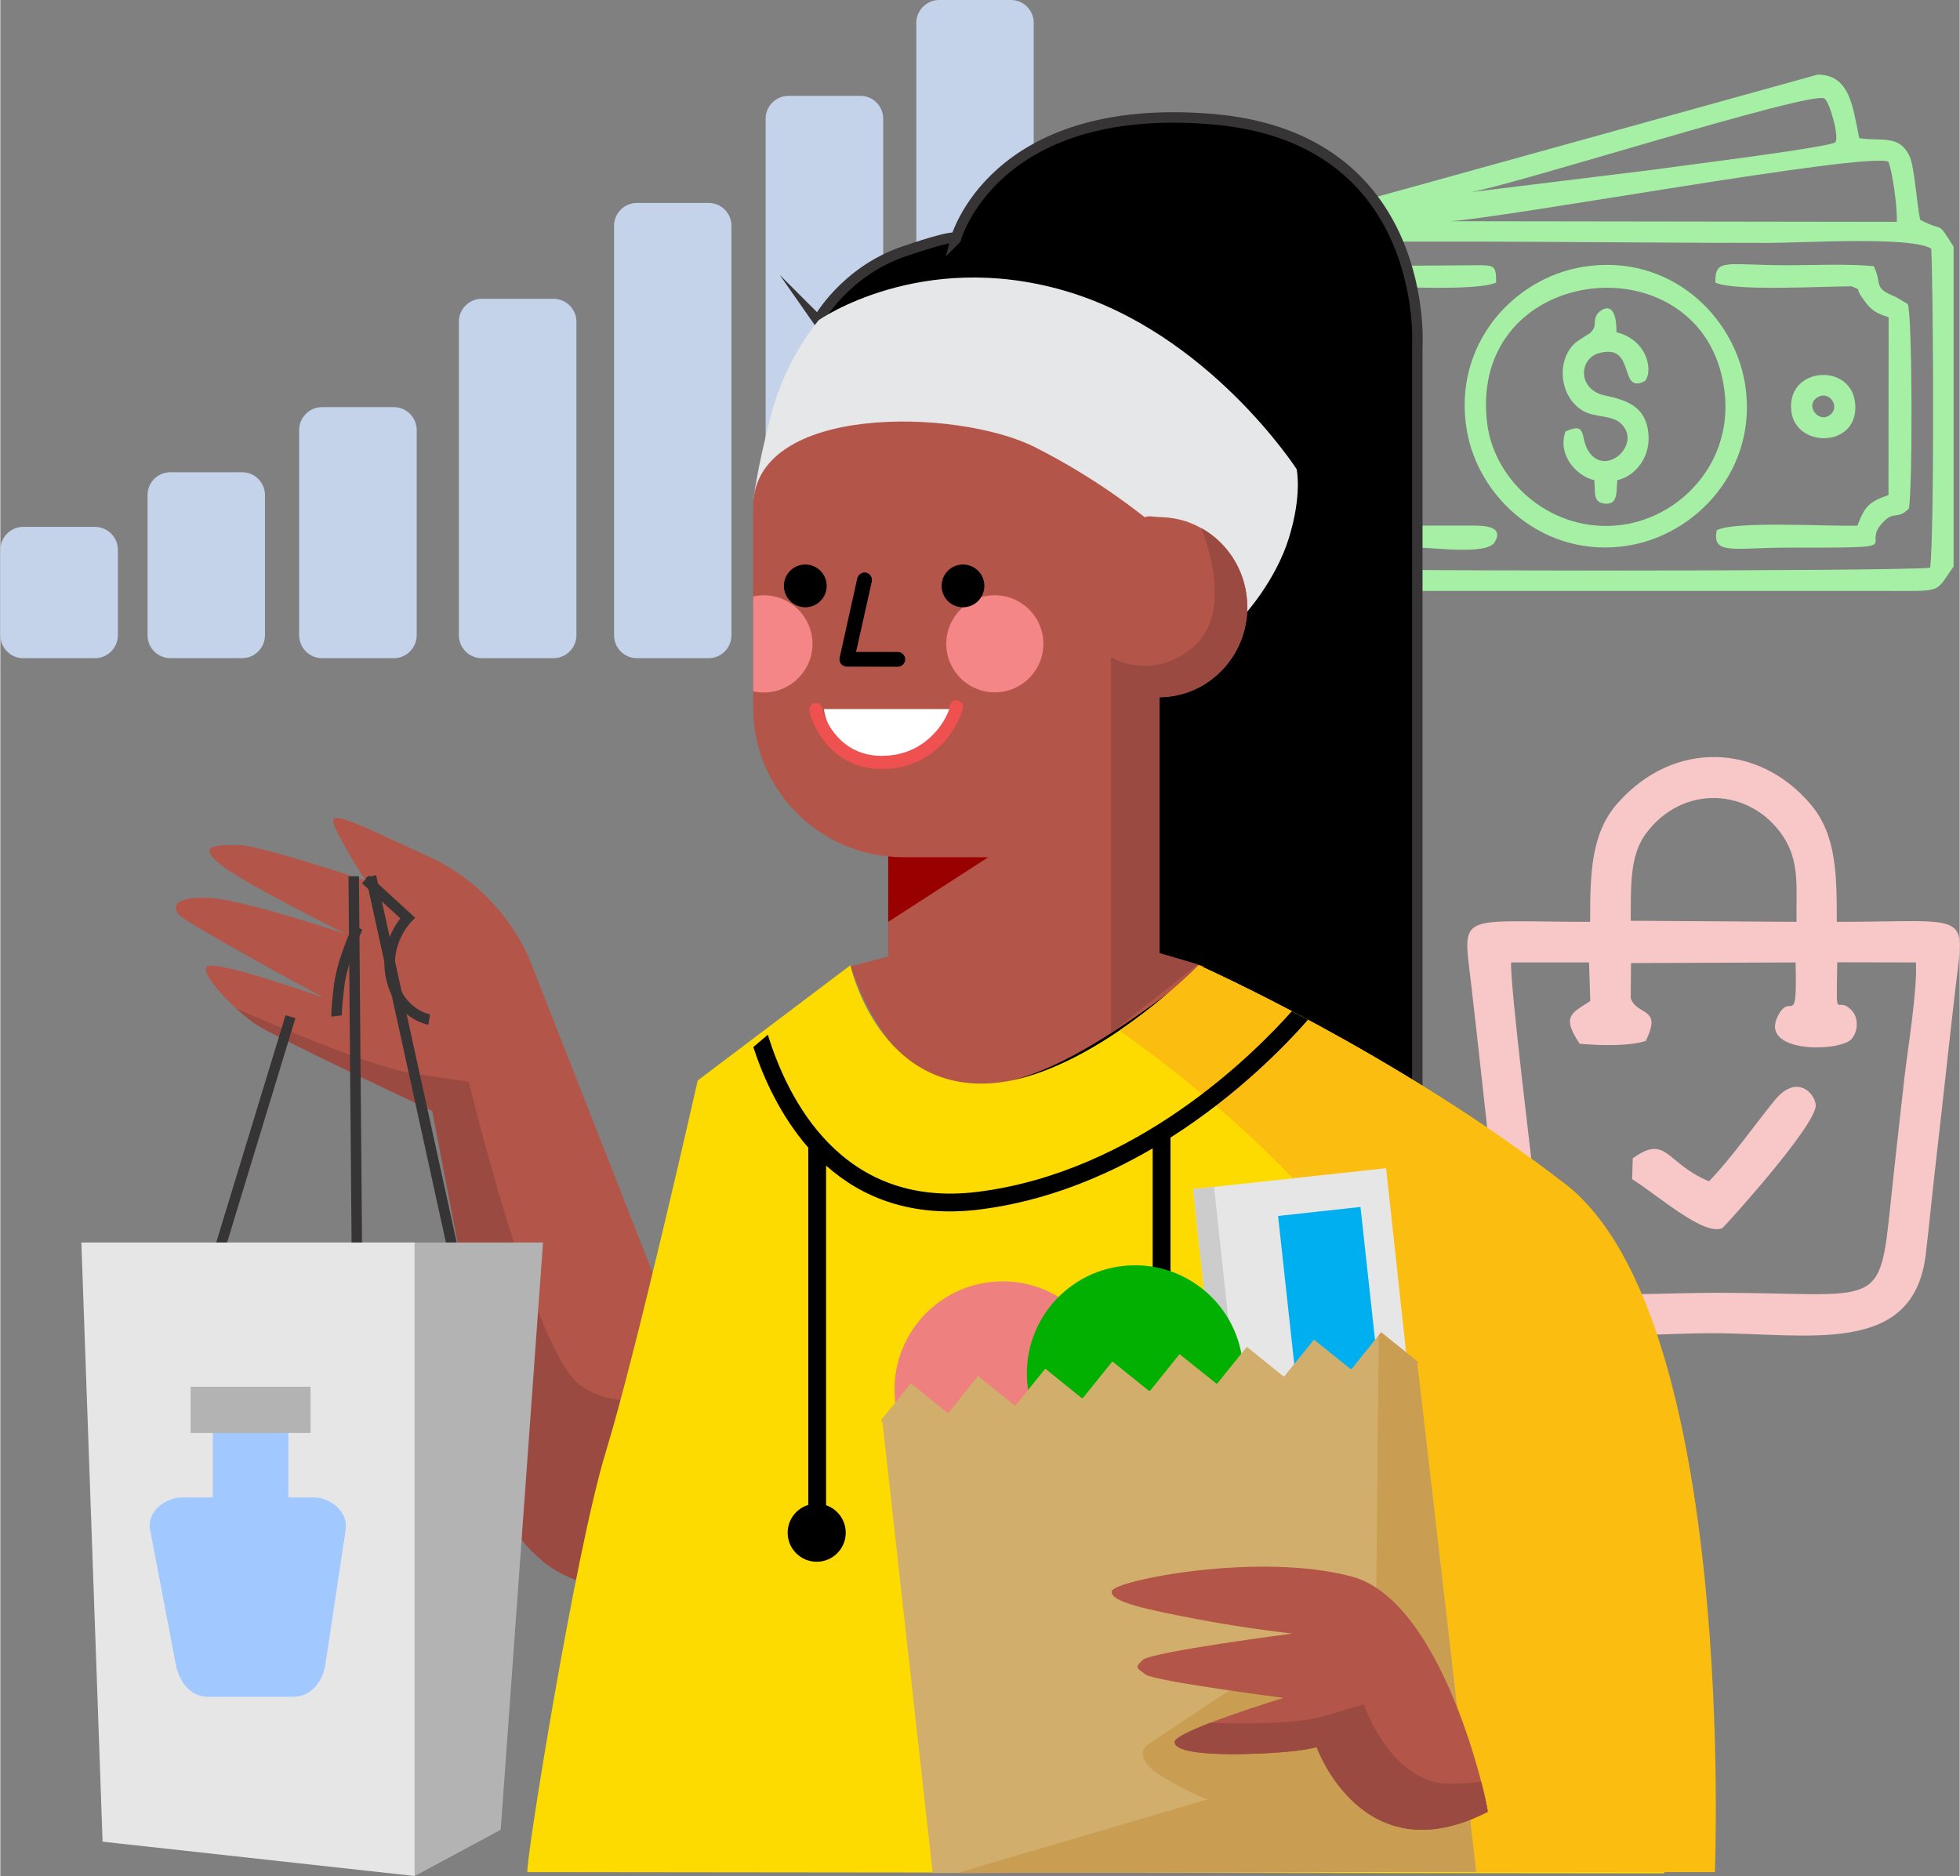 <?xml version="1.0" encoding="UTF-8"?>
<!DOCTYPE svg PUBLIC "-//W3C//DTD SVG 1.1//EN" "http://www.w3.org/Graphics/SVG/1.1/DTD/svg11.dtd">
<!-- Creator: CorelDRAW 2021 (64 Bit) -->
<svg xmlns="http://www.w3.org/2000/svg" xml:space="preserve" width="444px" height="425px" version="1.1" style="shape-rendering:geometricPrecision; text-rendering:geometricPrecision; image-rendering:optimizeQuality; fill-rule:evenodd; clip-rule:evenodd"
viewBox="0 0 125.5 120.17"
 xmlns:xlink="http://www.w3.org/1999/xlink"
 xmlns:xodm="http://www.corel.com/coreldraw/odm/2003">
 <rect x="0" y="0" width="125.5" height="120.17" fill="#808080" stroke="none"/>
 <defs>
  <style type="text/css">
   <![CDATA[
    .str0 {stroke:#373435;stroke-width:0.67;stroke-miterlimit:22.926}
    .fil5 {fill:none}
    .fil7 {fill:#E6E7E8}
    .fil21 {fill:#D2AE6D}
    .fil11 {fill:#F48687}
    .fil22 {fill:#C99E52}
    .fil18 {fill:#00AFEF}
    .fil6 {fill:black}
    .fil20 {fill:#02B002}
    .fil12 {fill:#990000}
    .fil4 {fill:#9A4A40}
    .fil25 {fill:#A2C9FF}
    .fil1 {fill:#A6F0A6}
    .fil8 {fill:#B35649}
    .fil3 {fill:#B35649}
    .fil24 {fill:#B3B3B3}
    .fil0 {fill:#C4D3EA}
    .fil19 {fill:#CCCCCC}
    .fil17 {fill:#E6E6E6}
    .fil16 {fill:#EE8080}
    .fil2 {fill:#F8C8C8}
    .fil15 {fill:#FABD10}
    .fil14 {fill:#FDDB00}
    .fil9 {fill:white}
    .fil23 {fill:#373435;fill-rule:nonzero}
    .fil13 {fill:#EF5050;fill-rule:nonzero}
    .fil10 {fill:black;fill-rule:nonzero}
   ]]>
  </style>
 </defs>
 <g id="Camada_x0020_1">
  <g id="_2724507842784">
   <path class="fil0" d="M1.46 33.75l4.6 0c0.81,0 1.47,0.66 1.47,1.47l0 5.47c0,0.81 -0.66,1.47 -1.47,1.47l-4.6 0c-0.8,0 -1.46,-0.66 -1.46,-1.47l0 -5.47c0,-0.81 0.66,-1.47 1.46,-1.47zm58.67 -33.75l4.6 0c0.81,0 1.46,0.66 1.46,1.46l0 39.23c0,0.81 -0.65,1.47 -1.46,1.47l-4.6 0c-0.8,0 -1.46,-0.66 -1.46,-1.47l0 -39.23c0,-0.8 0.66,-1.46 1.46,-1.46zm-9.64 6.14l4.6 0c0.8,0 1.46,0.65 1.46,1.46l0 33.09c0,0.81 -0.66,1.47 -1.46,1.47l-4.6 0c-0.81,0 -1.47,-0.66 -1.47,-1.47l0 -33.09c0,-0.81 0.66,-1.46 1.47,-1.46zm-9.72 6.86l4.6 0c0.81,0 1.46,0.66 1.46,1.47l0 26.22c0,0.81 -0.65,1.47 -1.46,1.47l-4.6 0c-0.81,0 -1.46,-0.66 -1.46,-1.47l0 -26.22c0,-0.81 0.65,-1.47 1.46,-1.47zm-9.94 6.14l4.6 0c0.81,0 1.47,0.66 1.47,1.46l0 20.09c0,0.81 -0.66,1.47 -1.47,1.47l-4.6 0c-0.8,0 -1.46,-0.66 -1.46,-1.47l0 -20.09c0,-0.8 0.66,-1.46 1.46,-1.46zm-10.23 6.94l4.61 0c0.8,0 1.46,0.66 1.46,1.46l0 13.15c0,0.81 -0.66,1.47 -1.46,1.47l-4.61 0c-0.8,0 -1.46,-0.66 -1.46,-1.47l0 -13.15c0,-0.8 0.66,-1.46 1.46,-1.46zm-9.71 4.17l4.6 0c0.8,0 1.46,0.65 1.46,1.46l0 8.98c0,0.81 -0.66,1.47 -1.46,1.47l-4.6 0c-0.81,0 -1.46,-0.66 -1.46,-1.47l0 -8.98c0,-0.81 0.65,-1.46 1.46,-1.46z"/>
   <g>
    <path class="fil1" d="M81.94 16.86c0,-1.15 0.26,-1.3 1.37,-1.32 9.41,-0.16 20.36,0.02 29.92,0.02 2.2,0 9.19,-0.44 10.45,0.37 0.14,2.75 0.2,18.3 -0.07,20.44 -2.77,0.24 -39.44,0.24 -41.58,-0.01 -0.27,-3.06 -0.09,-15.53 -0.09,-19.5zm10.95 -2.69c4,-0.29 26.33,-4.4 28.04,-3.82 0.27,0.64 0.59,2.97 0.54,3.86l-28.58 -0.04zm1.21 -1.85c2.71,-0.41 21.92,-6.55 22.74,-6.01 0.34,0.22 0.99,2.56 0.68,2.82 -0.75,0.36 -9.97,1.5 -11.63,1.74l-11.79 1.45zm-13.55 3.48l0 20.49c1.2,1.67 0.54,1.57 4.36,1.56l35.65 0c3.98,0 3.31,0.17 4.55,-1.56l0 -20.49c-1.12,-1.77 -0.53,-0.87 -2.14,-1.72 -0.22,-0.98 -0.36,-3.43 -0.69,-4.1 -0.67,-1.37 -1.77,-0.91 -3.21,-1.13 -0.41,-1.88 -0.55,-4.08 -2.67,-4.07l-26.36 7.31c-1.75,0.49 -3.52,0.96 -5.25,1.47 -3.08,0.91 -3.04,0.35 -4.24,2.24z"/>
    <path class="fil1" d="M95.24 27.16c-1.32,-10.42 13.92,-11.96 15.19,-2.17 0.6,4.58 -2.76,8.11 -6.55,8.63 -4.43,0.6 -8.16,-2.72 -8.64,-6.46zm-1.31 0.39c0.73,4.35 4.96,8.23 10.26,7.41 4.45,-0.68 8.41,-4.93 7.57,-10.32 -0.7,-4.45 -4.87,-8.43 -10.37,-7.55 -4.52,0.73 -8.38,5.04 -7.46,10.46z"/>
    <path class="fil1" d="M122.17 19.47l-0.79 -0.46c-1.46,-0.58 -0.82,-0.78 -1.38,-1.96 -1.72,-0.16 -3.82,-0.06 -5.58,-0.06 -3.9,0 -4.59,-0.49 -4.57,1.11 1.19,0.57 6.82,0.24 8.73,0.24 0.74,0.34 0.18,0 0.63,0.66 0.48,0.69 0.71,1.01 1.74,1.32l-0.01 11.39c-1.25,0.44 -1.52,0.72 -1.99,1.96 -1.84,0.06 -7.93,-0.32 -9.01,0.3 -0.33,1.61 1.13,1.11 4.48,1.11 8.35,0 4.49,0.01 6.23,-1.69 0.68,-0.67 0.89,-0.09 1.59,-0.81 0.25,-0.97 0.24,-12.53 -0.07,-13.11z"/>
    <path class="fil1" d="M87.09 18.34c1.9,0 7.53,0.33 8.72,-0.24 0,-1.08 -0.1,-1.11 -1.2,-1.11l-8.95 0.06c-0.38,0.81 -0.11,1.35 -0.94,1.8 -0.96,0.51 -1.4,-0.05 -1.4,1.37l0 11.49c0,1.67 0.49,0.92 1.47,1.51 0.76,0.45 0.5,1.14 1.01,1.76 1.12,0.25 3.76,0.1 5.05,0.1 1.01,0 4.37,0.47 4.86,-0.34 0.64,-1.03 -0.69,-1.07 -1.28,-1.07l-7.72 0c-0.46,-1.21 -0.75,-1.54 -2,-1.96l0 -11.38c1.91,-0.57 1.46,-1.59 2.38,-1.99z"/>
    <path class="fil1" d="M100.25 27.64c-0.53,1.51 0.71,2.86 1.85,3.12 0.07,0.82 -0.1,1.41 0.66,1.5 0.86,0.09 0.74,-0.73 0.81,-1.5 1.17,-0.27 2.15,-1.49 1.99,-3.01 -0.17,-1.66 -1.27,-2.1 -2.8,-2.42 -1.72,-0.37 -1.68,-2.34 -0.36,-2.71 2.41,-0.66 1.21,2.66 2.92,1.8 0.51,-0.44 0.36,-2.57 -1.8,-3.14 0,-2.29 -1.08,-1.4 -1.24,-1.15 -0.31,0.51 0.05,0.7 -0.44,1.2 0,0 -0.8,0.49 -0.95,0.62 -1.28,1.16 -1.01,3.51 0.49,4.37 0.75,0.43 1.82,0.26 2.4,0.79 1.46,1.31 -1.03,3.6 -2.11,1.7 -0.47,-0.84 -0.04,-1.8 -1.42,-1.17z"/>
    <path class="fil1" d="M88.47 26.57c-0.59,-0.96 0.36,-1.71 1,-1 0.35,0.4 0.01,1.46 -1,1zm2.37 0.19c1.03,-2.75 -3,-3.75 -3.86,-1.47 -1.08,2.85 3.03,3.7 3.86,1.47z"/>
    <path class="fil1" d="M116.33 25.49c0.83,-0.59 1.64,0.68 0.75,1.16 -0.66,0.37 -1.45,-0.65 -0.75,-1.16zm-1.61 0.87c0.3,2.4 4.4,2.33 4.08,-0.57 -0.29,-2.6 -4.44,-2.28 -4.08,0.57z"/>
   </g>
   <g>
    <path class="fil2" d="M96.77 61.65l4.99 0 0.08 2.47c-1.28,0.82 -1.82,1.01 -0.68,2.74 1.31,0.11 3.12,0.17 4.23,-0.18 1.11,-2.22 -0.6,-1.59 -0.96,-2.75l0.02 -2.24 10.54 -0.04c0.11,4.4 -0.29,1.82 -1.12,3.4 -1.26,2.41 3.86,2.35 4.68,1.53 0.44,-0.45 0.5,-1.36 0.05,-1.84 -1.04,-1.13 -1.01,1.09 -0.94,-3.1l5.04 0.01c0.09,1.86 -0.53,5.54 -0.76,7.56 -0.28,2.57 -0.58,5.13 -0.85,7.73 -0.74,7.15 -0.61,5.87 -11.26,5.87 -2.5,0 -6.2,0.22 -8.55,-0.02 -2.81,-0.29 -2.58,-3.02 -2.88,-5.64 -0.26,-2.38 -1.72,-14.17 -1.63,-15.5zm7.66 -2.67c0.02,-2.05 -0.1,-4.11 0.95,-5.55 2.33,-3.2 6.68,-3 8.79,0.11 1.11,1.65 0.85,3.33 0.88,5.51l-10.62 -0.07zm-2.6 0.07c-8.73,0 -8.15,-0.72 -7.59,4.25 0.43,3.71 0.83,7.49 1.25,11.22 0.22,1.91 0.42,3.75 0.63,5.63 0.76,6.71 7.01,5.25 13.52,5.25 6.18,0 12.92,1.52 13.69,-5.07 0.22,-1.84 0.4,-3.76 0.61,-5.58 0.44,-3.79 0.83,-7.48 1.27,-11.28 0.61,-5.23 1.12,-4.42 -7.58,-4.42 0,-3.01 -0.02,-5.56 -1.66,-7.51 -3.3,-3.92 -8.77,-4.17 -12.37,-0.1 -1.72,1.93 -1.77,4.51 -1.77,7.61z"/>
    <path class="fil2" d="M109.44 75.67c-2.8,-1.17 -2.69,-3.05 -4.88,-1.47l-0.04 1.33c1.72,1.09 4.58,3.65 5.78,3.14 0.06,-0.02 6.09,-6.64 5.98,-7.9 -0.08,-0.8 -1.25,-1.98 -2.63,-0.29 -1.35,1.66 -2.78,3.72 -4.21,5.19z"/>
   </g>
   <g>
    <path class="fil3" d="M43.2 85.14l-9.21 -23.45c0,0 -1.58,-4.55 -6.55,-6.82 -4.97,-2.28 -6.59,-3.16 -6.01,-1.89 0.57,1.27 1.96,3.43 1.96,3.43 0,0 -6.78,-2.28 -8.13,-2.28 -1.35,0 -2.66,-0.03 -1.27,1.16 1.39,1.2 8.17,4.55 8.17,4.55 0,0 -6.44,-2.16 -8.63,-2.31 -2.2,-0.16 -2.58,0.46 -2.12,1.04 0.46,0.57 9.32,5.35 9.32,5.35 0,0 -7.32,-2.62 -7.55,-1.96 -0.23,0.65 1.93,2.81 3.2,3.66 1.27,0.84 11.29,5.54 11.29,5.54l4.78 24.85c0,0 0.15,1.2 0.96,2.49l-0.07 0.06c0,0 0.31,0.44 0.9,0.99 0.47,0.47 1.04,0.91 1.76,1.27 0.65,0.34 1.39,0.62 2.24,0.76 0.63,0.1 1.38,0.07 2.16,-0.03l0.01 0c3.01,-0.39 6.55,-1.93 6.55,-1.93l-2.64 -8.54c-0.23,-2.53 -0.74,-4.82 -1.12,-5.94z"/>
    <path class="fil4" d="M15.11 64.6c0.45,0.41 0.9,0.77 1.27,1.02 1.27,0.84 11.29,5.54 11.29,5.54l4.78 24.85c0,0 0.15,1.2 0.96,2.49l-0.07 0.06c0,0 0.31,0.44 0.9,0.99 0.47,0.47 1.04,0.91 1.76,1.27 0.65,0.34 1.39,0.62 2.24,0.76 0.63,0.1 1.38,0.07 2.16,-0.03l0.01 0c3.01,-0.39 6.55,-1.93 6.55,-1.93l-2.64 -8.54c-0.06,-0.64 -0.13,-1.27 -0.22,-1.87 -1.52,0.45 -4.81,1.13 -7.01,-0.52 -2.93,-2.2 -7.09,-19.41 -7.09,-19.41 0,0 -0.08,0 -3.43,-0.49 -2.71,-0.4 -9.13,-3.16 -11.46,-4.19z"/>
    <path class="fil5 str0" d="M23.39 56.33l2.7 2.47c0,0 -1.58,1.58 -1.04,3.89 0.54,2.31 2.42,2.62 2.42,2.62"/>
    <path class="fil5 str0" d="M22.89 59.41c0,0 -1,2.12 -1.19,3.74 -0.2,1.62 -0.16,1.93 -0.16,1.93"/>
    <path class="fil6 str0" d="M52.37 20.53c0,0 1.72,-3.15 5.55,-4.44 3.83,-1.3 3.27,-0.75 3.27,-0.75 0,0 2.35,-8.88 16.42,-7.71 14.07,1.17 13.15,14.63 13.15,14.63l0 47.96 -32.22 0 0 -40.86 -6.17 -8.83z"/>
    <path class="fil7" d="M79.64 39.44c0,0 2.04,-2.2 2.9,-4.99 0.86,-2.79 0.49,-4.4 0.49,-4.4 0,0 -5.64,-8.75 -14.87,-11.43 -9.23,-2.68 -15.73,1.88 -15.73,1.88 0,0 -2.09,2.36 -3.06,6.06 -0.96,3.71 -1.12,5.42 -1.12,5.42l31.39 7.46z"/>
    <path class="fil8" d="M56.87 54.86c-4.83,-0.46 -8.65,-4.56 -8.65,-9.52l0 -12.86c0,-6.66 13.1,-6.31 18,-3.86 4.26,2.14 7.06,4.53 7.09,4.51 0.25,-0.12 0.62,-0.01 0.91,-0.01l0.03 0 0 0c0.39,0.01 0.77,0.05 1.13,0.13l0.01 0c0.13,0.03 0.27,0.06 0.4,0.1l0 0c0.09,0.03 0.17,0.05 0.26,0.08l0.01 0.01c0.04,0.01 0.08,0.03 0.12,0.04l0.01 0 0 0.01c0.08,0.03 0.16,0.06 0.25,0.1l0 0c0.04,0.02 0.08,0.03 0.12,0.05l0.01 0 0 0.01 0 0c1.95,0.91 3.3,2.91 3.3,5.24 0,3.17 -2.51,5.75 -5.62,5.77l0 5.16 0 5.09 0 6.15 2.84 0.84c-8.77,6.72 -17.97,13.11 -22.63,0l2.41 -0.63 0 -6.41z"/>
    <path class="fil4" d="M76.98 33.86c1.72,0.98 2.89,2.87 2.89,5.03 0,3.17 -2.51,5.75 -5.62,5.77l0 5.16 0 5.09 0 6.15 2.44 0.71 -5.55 4.41 0 -24.08c0,0 2.66,1.64 5.33,-0.71 2.66,-2.36 0.46,-7.53 0.46,-7.53l0.05 0z"/>
    <path class="fil9" d="M52.75 45.42c0.31,1.98 2.02,3.49 4.09,3.49 2.06,0 3.77,-1.51 4.08,-3.49l-8.17 0z"/>
    <path class="fil10" d="M55.82 37.25c0.05,-0.26 -0.11,-0.51 -0.36,-0.57 -0.26,-0.05 -0.51,0.11 -0.57,0.36l-1.13 5.09c-0.06,0.25 0.1,0.51 0.36,0.56 0.03,0.01 0.06,0.01 0.1,0.01l3.26 0.01c0.26,0 0.48,-0.22 0.48,-0.48 0,-0.26 -0.22,-0.47 -0.48,-0.47l-2.67 0 1.01 -4.51z"/>
    <circle class="fil11" cx="63.7" cy="41.24" r="3.11"/>
    <path class="fil11" d="M48.9 38.13c-0.23,0 -0.46,0.03 -0.68,0.08l0 6.07c0.22,0.05 0.45,0.08 0.68,0.08 1.72,0 3.12,-1.4 3.12,-3.12 0,-1.71 -1.4,-3.11 -3.12,-3.11z"/>
    <circle class="fil6" cx="61.66" cy="37.53" r="1.37"/>
    <circle class="fil6" cx="51.56" cy="37.53" r="1.37"/>
    <path class="fil12" d="M56.87 59.05l6.41 -4.14 -5.5 0c-0.3,0 -0.61,-0.02 -0.91,-0.05l0 4.19z"/>
    <path class="fil13" d="M61.66 45.28c0,-0.23 -0.19,-0.42 -0.42,-0.42 -0.24,0 -0.43,0.19 -0.43,0.42 0,0.16 -0.41,1.32 -1.54,2.2 -0.62,0.49 -1.46,0.88 -2.57,0.93 -1.1,0.06 -1.93,-0.27 -2.54,-0.72 -1.1,-0.84 -1.49,-2.06 -1.5,-2.26 -0.01,-0.23 -0.21,-0.41 -0.44,-0.4 -0.24,0.02 -0.41,0.21 -0.4,0.45 0.01,0.26 0.49,1.86 1.84,2.88 0.74,0.56 1.75,0.96 3.08,0.89 1.31,-0.06 2.31,-0.52 3.05,-1.11 1.37,-1.07 1.87,-2.63 1.87,-2.86z"/>
    <path class="fil14" d="M76.76 61.83c0,0 -7.58,7.75 -14.14,7.58 -6.56,-0.17 -8.17,-7.58 -8.17,-7.58l-9.78 7.38c0,0 -3.93,17.41 -5.89,23.8 -1.96,6.38 -5.25,26.91 -5.01,26.91l72.8 0.08c0,0 4.69,-35.6 -6.3,-44.12 -10.98,-8.51 -23.51,-14.05 -23.51,-14.05z"/>
    <path class="fil15" d="M76.76 61.83c0,0 -2.08,2.13 -5.01,4.13 0,0.04 0,0.08 0.01,0.12 0,0 15.26,10.4 17.65,19.72 2.38,9.33 0.92,26.68 -0.13,34.12l20.54 0c0,0 1.44,-35.52 -9.55,-44.04 -10.98,-8.51 -23.51,-14.05 -23.51,-14.05z"/>
    <path class="fil6" d="M49.16 66.28l-0.93 0.79c0.63,1.93 1.72,4.38 3.52,6.44l0 23.33 1.14 0 0 -22.18c2.27,2.03 5.46,3.37 9.89,2.81 4.15,-0.53 7.88,-2.07 11.03,-3.91l0 22.85 1.14 0 0 -23.54c4.36,-2.77 7.45,-6 8.81,-7.55 -0.35,-0.19 -0.7,-0.37 -1.03,-0.55 -2.51,2.82 -10.01,10.29 -20.09,11.57 -8.78,1.12 -12.23,-6.01 -13.48,-10.06z"/>
    <circle class="fil16" transform="matrix(0.994 -0.108 0.108 0.994 64.204 89.009)" r="6.93"/>
    <rect class="fil17" transform="matrix(1.115 -0.121 0.108 0.994 76.396 76.17)" width="11.09" height="18.06"/>
    <rect class="fil18" transform="matrix(0.476 -0.052 0.081 0.741 81.842 77.889)" width="11.09" height="18.06"/>
    <rect class="fil19" transform="matrix(0.121 -0.013 0.108 0.994 76.396 76.17)" width="11.09" height="18.06"/>
    <circle class="fil20" transform="matrix(0.994 -0.108 0.108 0.994 72.68 87.978)" r="6.93"/>
    <polygon class="fil21" points="60.66,90.49 60.74,90.49 62.62,88.14 64.97,90.03 65.04,90.02 66.93,87.67 69.27,89.56 69.34,89.55 71.23,87.21 73.57,89.09 73.65,89.08 75.53,86.74 77.88,88.62 77.95,88.62 79.84,86.27 82.18,88.16 82.25,88.15 84.14,85.81 86.48,87.69 86.56,87.68 88.44,85.34 90.83,87.26 90.76,87.34 94.53,119.9 59.72,119.98 56.5,91.08 56.4,90.99 58.32,88.61 "/>
    <path class="fil22" d="M88.29 85.53l0.15 -0.19 2.39 1.92 -0.07 0.08 3.77 32.56 -33.24 0.08 16.07 -4.73c0,0 -0.47,0 -2.77,-1.35 -2.3,-1.34 -1.11,-2.14 -1.11,-2.14l14.65 -9.74 0.16 -16.49z"/>
    <path class="fil3" d="M95.27 116.06c0.04,-0.36 -2.77,-13.47 -8.7,-15.07 -5.93,-1.6 -15.22,0.24 -15.38,0.93 -0.15,0.69 2.3,1.19 5.43,1.79 3.13,0.6 6.13,0.93 6.13,0.93 0,0 -9,1.17 -9.56,1.68 -0.56,0.51 -0.41,0.51 0.16,0.94 0.56,0.43 8.84,1.5 8.84,1.5 0,0 -6.95,2.12 -6.97,2.82 -0.03,0.71 2.5,0.87 5.39,0.75 2.89,-0.12 3.7,-0.42 3.7,-0.42 0,0 2.94,8.27 10.96,4.15z"/>
    <path class="fil4" d="M95.27 116.06c0.01,-0.09 -0.13,-0.82 -0.41,-1.92 -0.56,0.06 -1.18,0.11 -1.86,0.13 -3.9,0.12 -5.67,-5.1 -5.67,-5.1 0,0 0,0 -2.51,0.75 -1.78,0.54 -5.37,0.5 -7.34,0.44 -1.25,0.48 -2.25,0.96 -2.26,1.22 -0.03,0.71 2.5,0.87 5.39,0.75 2.89,-0.12 3.7,-0.42 3.7,-0.42 0,0 2.94,8.27 10.96,4.15z"/>
    <circle class="fil6" cx="52.29" cy="98.18" r="1.86"/>
    <polygon class="fil23" points="24.07,56.06 29.28,79.81 28.62,79.95 23.41,56.2 "/>
    <polygon class="fil23" points="13.48,80.73 18.27,65.03 18.9,65.22 14.12,80.92 "/>
    <polygon class="fil23" points="22.97,56.13 23.17,79.88 22.5,79.88 22.3,56.13 "/>
    <polygon class="fil17" points="5.19,79.59 26.54,79.59 26.54,120.17 6.55,117.97 "/>
    <polygon class="fil24" points="34.76,79.59 26.54,79.59 26.54,120.17 32.05,117.21 "/>
    <path class="fil25" d="M13.31 108.69l5.44 0c1.14,0 1.9,-0.95 2.07,-2.07l1.3 -8.63c0.17,-1.13 -0.93,-2.07 -2.07,-2.07l-1.6 0 0 -5.62 -4.84 0 0 5.62 -1.96 0c-1.13,0 -2.28,0.95 -2.06,2.07l1.65 8.63c0.22,1.12 0.93,2.07 2.07,2.07z"/>
    <rect class="fil24" x="12.19" y="88.83" width="7.68" height="2.96"/>
   </g>
  </g>
 </g>
</svg>
